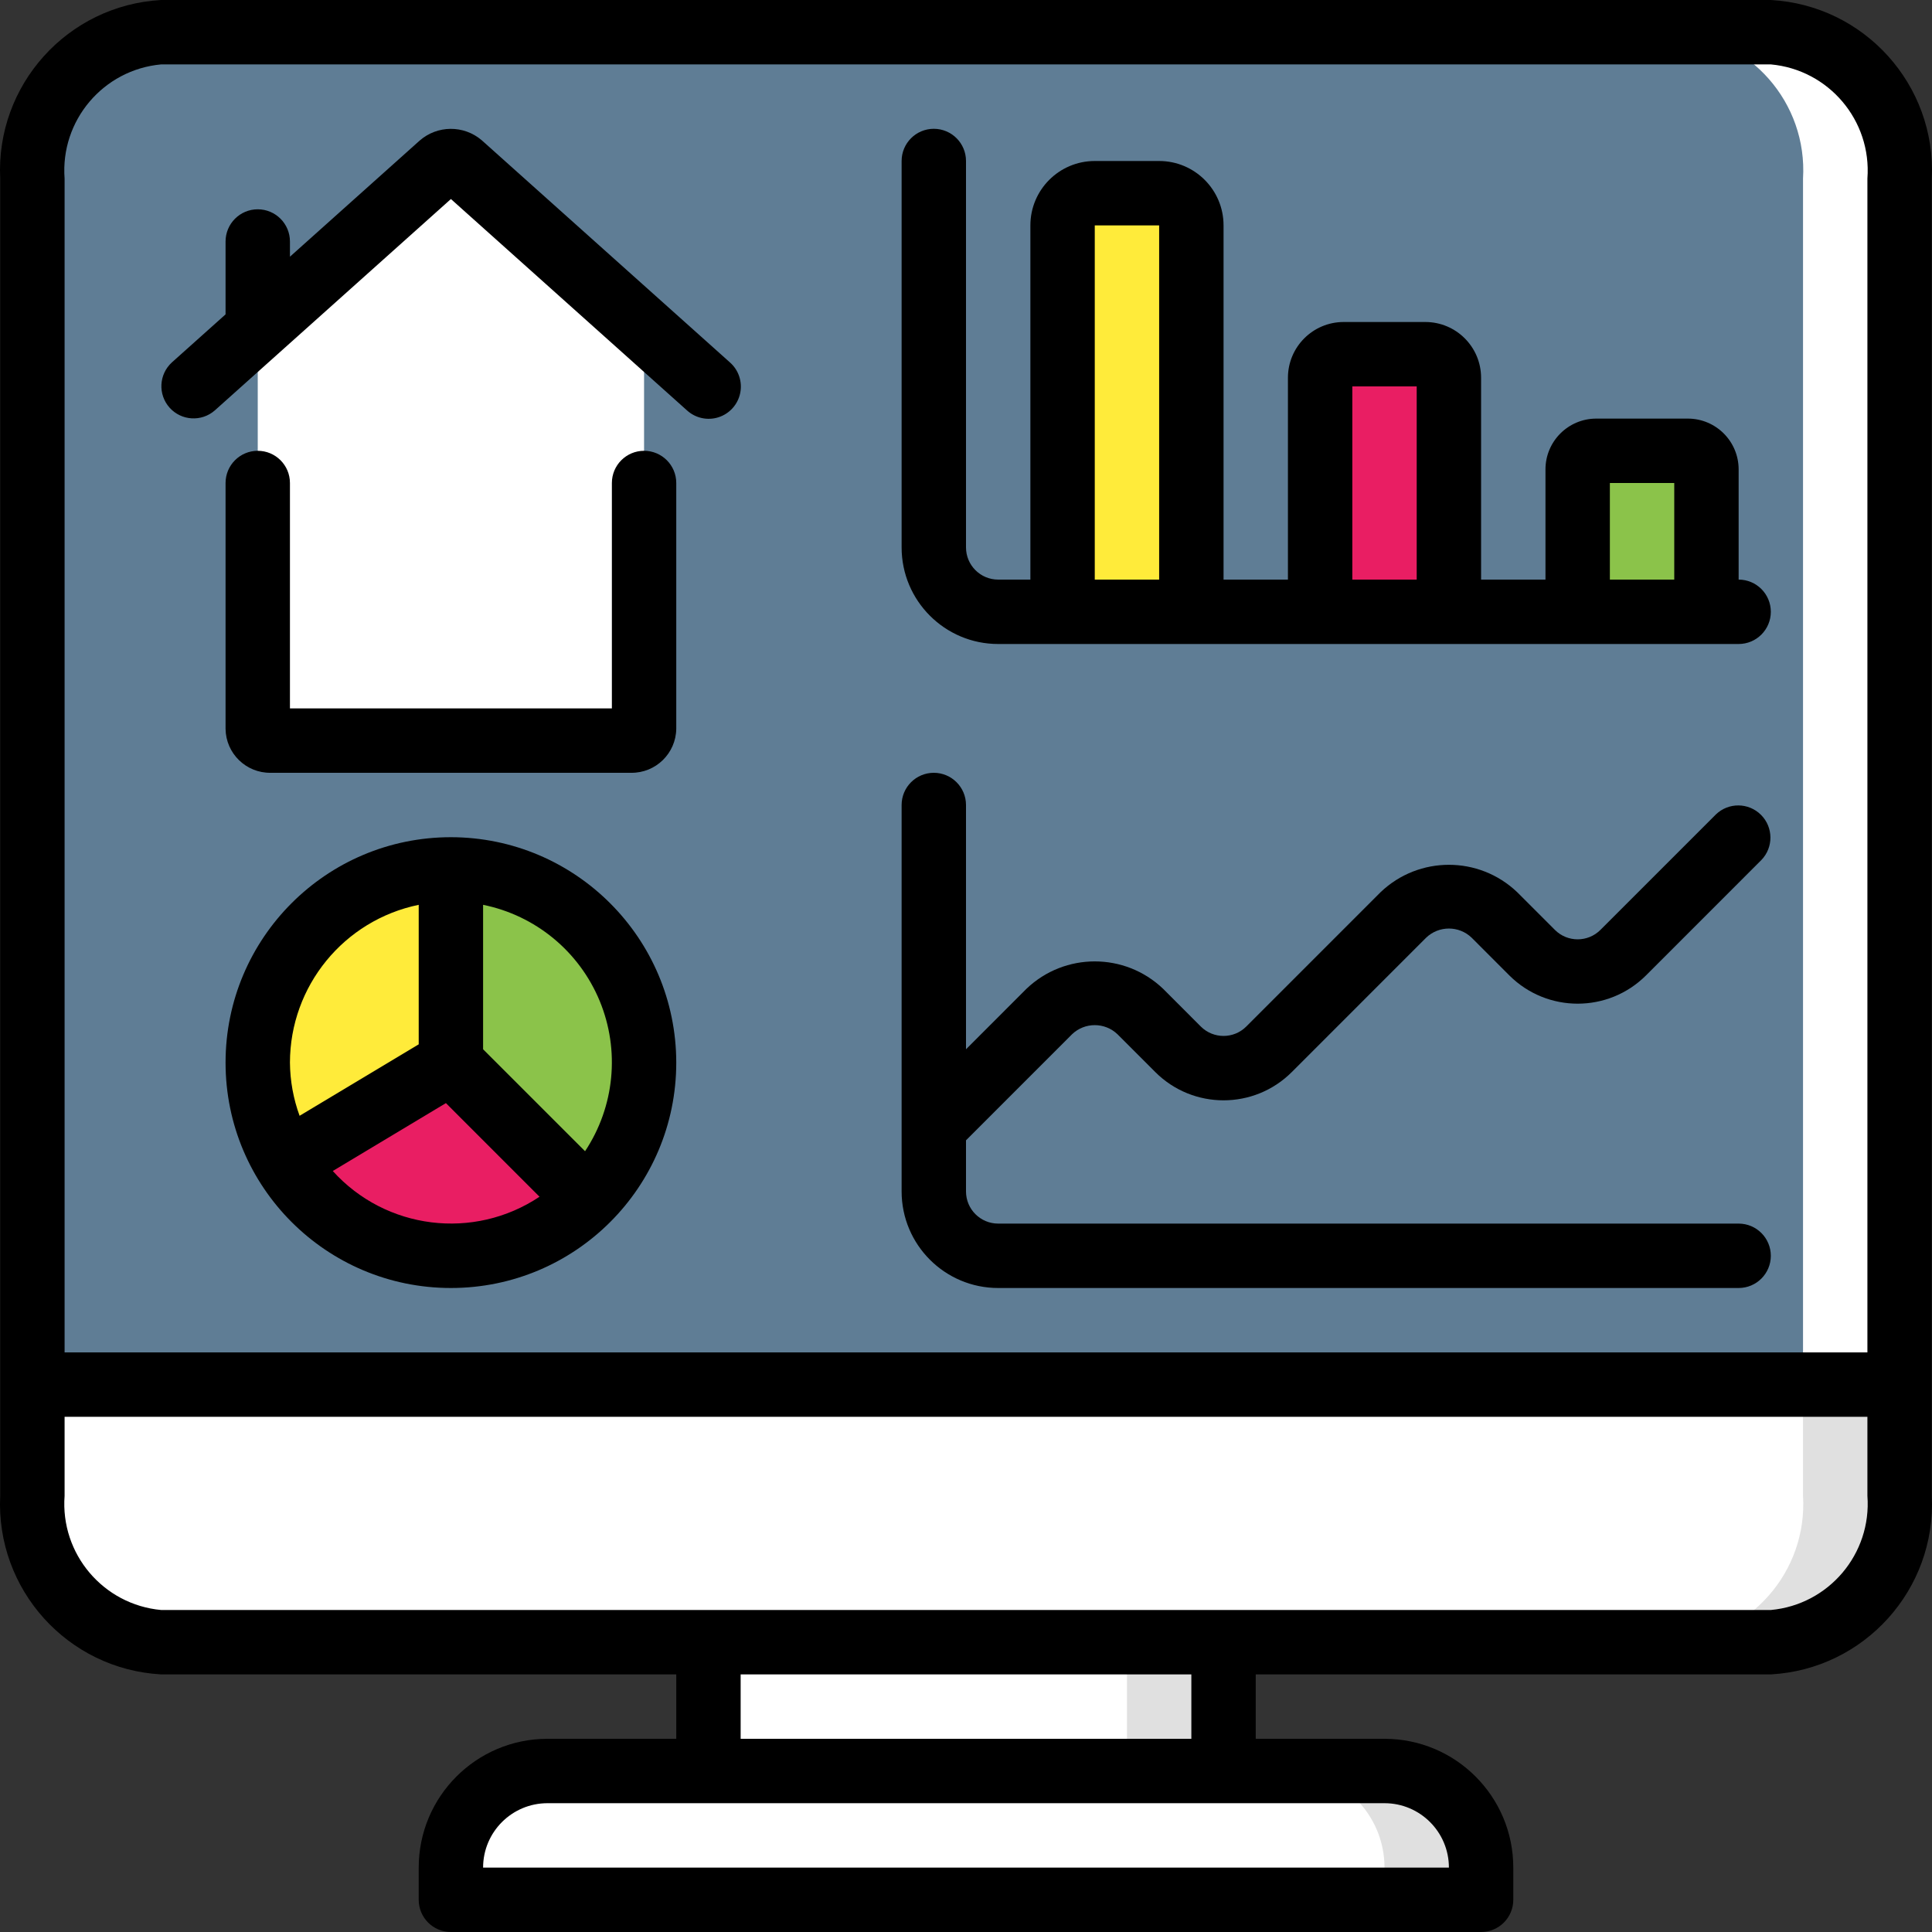 <svg width="120" height="120" viewBox="0 0 120 120" fill="none" xmlns="http://www.w3.org/2000/svg">
<rect x="0" y="0" width="120" height="120" fill="#333333" stroke="none"/>
<path d="M75.996 100H44.003V112H75.996V100Z" fill="#E0E0E0"/>
<path d="M69.998 100H44.003V112H69.998V100Z" fill="white"/>
<path d="M117.988 86V92.9C118.274 97.616 114.702 101.679 109.99 102H10.01C5.298 101.679 1.727 97.616 2.012 92.9V86H117.988Z" fill="#E0E0E0"/>
<path d="M111.989 86V92.9C112.275 97.616 108.703 101.679 103.991 102H10.01C5.298 101.679 1.727 97.616 2.012 92.9V86H111.989Z" fill="white"/>
<path d="M117.988 11.1V86H2.012V11.1C1.727 6.384 5.298 2.321 10.01 2H109.99C114.702 2.321 118.273 6.384 117.988 11.1Z" fill="white"/>
<path d="M111.989 11.1V86H2.012V11.1C1.727 6.384 5.298 2.321 10.01 2H103.991C108.703 2.321 112.275 6.384 111.989 11.1Z" fill="#5F7D95"/>
<path d="M40.004 20.42V45.26C39.983 45.684 39.628 46.013 39.204 46H16.809C16.39 46.022 16.032 45.699 16.009 45.28V20.42L27.387 10.22C27.746 9.92 28.268 9.92 28.627 10.22L40.004 20.42Z" fill="white"/>
<path d="M28.007 54V66L18.009 72L17.729 72.18C16.596 70.318 16.001 68.179 16.009 66C16.009 59.373 21.381 54 28.007 54Z" fill="#FFEB3A"/>
<path d="M40.004 66C40.014 69.184 38.746 72.239 36.485 74.48L28.007 66V54C34.633 54 40.004 59.373 40.004 66Z" fill="#8BC34A"/>
<path d="M36.485 74.48C33.877 77.095 30.21 78.361 26.545 77.912C22.88 77.462 19.627 75.347 17.729 72.18L18.009 72L28.007 66L36.485 74.48Z" fill="#E91E63"/>
<path d="M67.998 12H71.997C73.102 12 73.997 12.896 73.997 14V38H65.999V14C65.999 12.895 66.894 12 67.998 12Z" fill="#FFEB3A"/>
<path d="M83.455 22H88.534C89.34 22 89.994 22.654 89.994 23.46V38H81.995V23.46C81.995 22.654 82.649 22 83.455 22Z" fill="#E91E63"/>
<path d="M99.146 28H104.834C105.472 28 105.988 28.517 105.988 29.154V38H97.992V29.154C97.992 28.517 98.509 28 99.146 28Z" fill="#8BC34A"/>
<path d="M91.993 116V118H28.007V116C28.007 112.687 30.692 110 34.005 110H85.995C89.308 110 91.993 112.687 91.993 116Z" fill="#E0E0E0"/>
<path d="M85.994 116V118H28.007V116C28.007 112.687 30.692 110 34.005 110H79.996C83.309 110 85.994 112.687 85.994 116Z" fill="white"/>
<path d="M13.344 25.49L28.007 12.362L42.67 25.49C43.201 25.974 43.951 26.137 44.634 25.915C45.318 25.693 45.83 25.121 45.975 24.416C46.12 23.712 45.877 22.985 45.337 22.51L29.92 8.71C28.805 7.757 27.158 7.77 26.057 8.74L18.009 15.944V15C18.009 13.895 17.113 13 16.009 13C14.905 13 14.01 13.896 14.01 15V19.526L10.676 22.51C9.866 23.25 9.802 24.504 10.534 25.322C11.266 26.139 12.52 26.214 13.344 25.49Z" fill="black"/>
<path d="M40.004 28C38.9 28 38.005 28.896 38.005 30V44H18.009V30C18.009 28.895 17.113 28 16.009 28C14.905 28 14.01 28.896 14.01 30V45.27C14.029 46.797 15.283 48.019 16.809 48H39.204C40.732 48.016 41.984 46.792 42.004 45.264V30C42.004 28.895 41.108 28 40.004 28Z" fill="black"/>
<path d="M28.007 52C20.276 52 14.01 58.268 14.01 66C14.01 73.732 20.276 80 28.007 80C35.737 80 42.004 73.732 42.004 66C41.995 58.272 35.733 52.009 28.007 52ZM26.007 56.2V64.866L18.608 69.304C18.221 68.245 18.018 67.128 18.009 66C18.015 61.25 21.355 57.157 26.007 56.2ZM20.668 72.734L27.697 68.516L33.511 74.332C29.426 77.058 23.96 76.377 20.668 72.732V72.734ZM36.339 71.504L30.006 65.172V56.2C33.261 56.86 35.975 59.096 37.246 62.166C38.516 65.236 38.176 68.736 36.339 71.504Z" fill="black"/>
<path d="M61.999 40H107.99C109.094 40 109.989 39.105 109.989 38C109.989 36.896 109.094 36 107.99 36V29.154C107.989 27.413 106.578 26.001 104.837 26H99.146C97.405 26.001 95.993 27.413 95.992 29.154V36H91.993V23.46C91.991 21.55 90.444 20.003 88.534 20H83.455C81.546 20.002 79.998 21.55 79.996 23.46V36H75.997V14C75.997 11.791 74.206 10 71.997 10H67.998C65.789 10 63.999 11.791 63.999 14V36H61.999C60.895 36 60 35.105 60 34V10C60 8.895 59.105 8 58 8C56.896 8 56.001 8.896 56.001 10V34C56.001 37.314 58.687 40 61.999 40ZM99.992 30H103.991V36H99.992V30ZM83.995 24H87.994V36H83.995V24ZM67.998 14H71.997V36H67.998V14Z" fill="black"/>
<path d="M61.999 80H107.99C109.094 80 109.989 79.105 109.989 78C109.989 76.895 109.094 76 107.99 76H61.999C60.895 76 60 75.105 60 74V70.828L66.584 64.242C67.374 63.484 68.622 63.484 69.412 64.242L71.755 66.586C74.098 68.929 77.895 68.929 80.237 66.586L88.58 58.242C89.37 57.484 90.617 57.484 91.407 58.242L93.751 60.588C96.096 62.924 99.888 62.924 102.233 60.588L109.403 53.416C110.161 52.632 110.15 51.384 109.379 50.613C108.608 49.841 107.36 49.83 106.576 50.588L99.405 57.758C98.624 58.539 97.359 58.539 96.578 57.758L94.234 55.414C91.861 53.148 88.126 53.148 85.752 55.414L77.41 63.758C76.629 64.539 75.364 64.539 74.583 63.758L72.241 61.414C69.867 59.148 66.131 59.148 63.757 61.414L60 65.172V50C60 48.896 59.104 48 58 48C56.896 48 56.001 48.896 56.001 50V74C56.001 77.314 58.687 80 61.999 80Z" fill="black"/>
<path d="M109.989 0H10.01C4.198 0.323 -0.266 5.274 0.012 11.09V92.908C-0.267 98.725 4.197 103.677 10.01 104H42.004V108H34.005C29.588 108 26.007 111.582 26.007 116V118C26.007 119.105 26.902 120 28.007 120H91.993C93.098 120 93.993 119.105 93.993 118V116C93.993 111.582 90.412 108 85.995 108H77.996V104H109.99C115.803 103.677 120.267 98.725 119.988 92.908V11.09C120.266 5.274 115.802 0.323 109.989 0ZM10.01 4H109.99C113.589 4.33 116.259 7.485 115.988 11.09V84H4.012V11.09C3.741 7.485 6.411 4.329 10.01 4ZM89.994 116H30.006C30.006 113.791 31.797 112 34.005 112H85.995C88.203 112 89.994 113.791 89.994 116ZM73.997 108H46.003V104H73.997V108H73.997ZM109.989 100H10.01C6.411 99.67 3.741 96.513 4.012 92.908V88H115.988V92.908C116.259 96.513 113.589 99.67 109.989 100Z" fill="black"/>
</svg>
